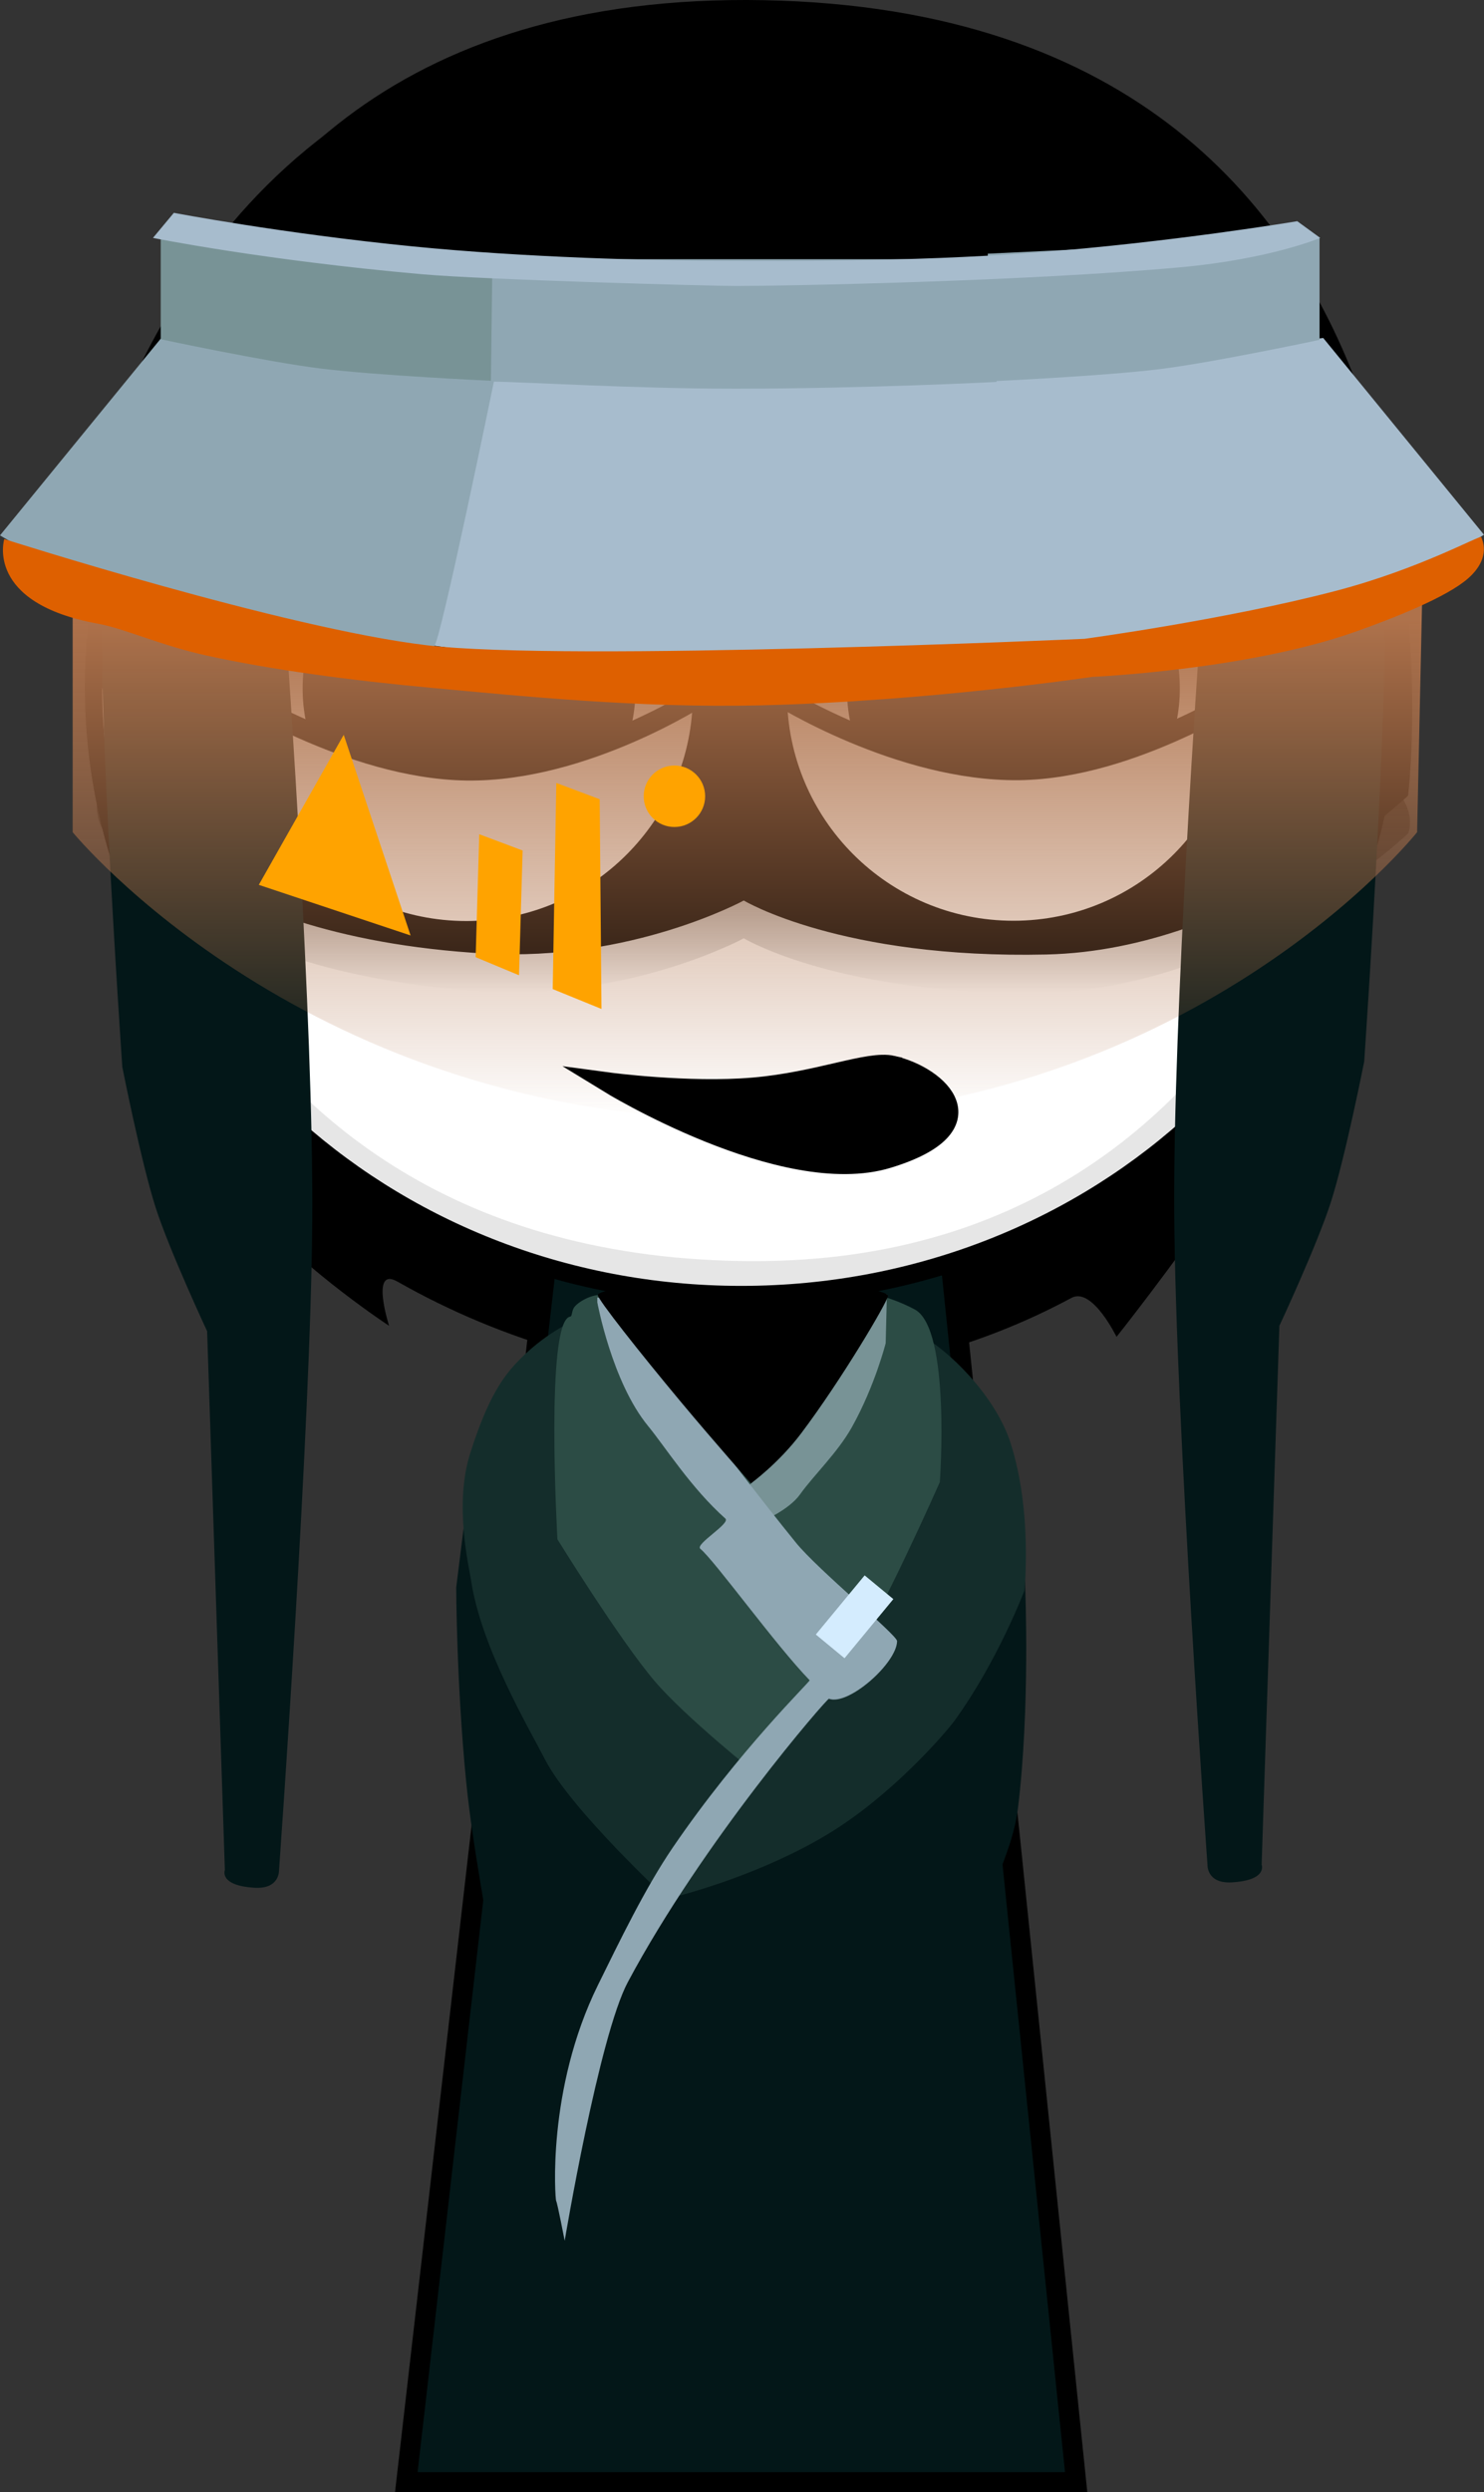 <svg version="1.1" xmlns="http://www.w3.org/2000/svg" xmlns:xlink="http://www.w3.org/1999/xlink" width="147.332" height="247.308" viewBox="0,0,147.332,247.308"><rect x="0" y="0" width="147.332" height="247.308" fill="#333333" stroke="none"/><defs><linearGradient x1="241.127" y1="119.18" x2="241.127" y2="151.584" gradientUnits="userSpaceOnUse" id="color-1"><stop offset="0" stop-color="#000000" stop-opacity="0.996"/><stop offset="1" stop-color="#000000" stop-opacity="0"/></linearGradient><linearGradient x1="240.287" y1="114.501" x2="240.287" y2="164.197" gradientUnits="userSpaceOnUse" id="color-2"><stop offset="0" stop-color="#af724b"/><stop offset="1" stop-color="#af724b" stop-opacity="0"/></linearGradient></defs><g transform="translate(-166.334,-53.092)"><g data-paper-data="{&quot;isPaintingLayer&quot;:true}" fill-rule="nonzero" stroke-linejoin="miter" stroke-miterlimit="10" stroke-dasharray="" stroke-dashoffset="0" style="mix-blend-mode: normal"><path d="M239.557,53.853c32.377,-0.399 53.135,17.351 62.481,40.317c-0.5,-0.039 -1.001,-0.073 -1.501,-0.101c-1.611,-0.089 -5.836,6.185 -6.72,7.51c-2.316,3.474 5.25,12.079 4.354,15.94c-1.69,7.276 -4.109,14.554 -5.131,21.933c-0.638,4.608 -0.612,9.376 -1.186,14.017c-0.217,1.752 -1.005,4.198 -1.028,6.132c-0.047,3.834 0.004,7.669 0.025,11.504c-0.746,-1.002 -1.654,-1.706 -2.372,-0.667c-6.077,8.779 -11.296,15.31 -11.296,15.31c0,0 -2.41,-4.977 -4.471,-3.868c-9.326,5.02 -20.063,7.911 -31.653,7.911c-12.607,0 -24.772,-3.566 -35.271,-9.527c-2.728,-1.549 -0.826,4.388 -0.826,4.388c0,0 -7.938,-5.197 -13.157,-11.007c-2.928,-3.26 -5.292,-6.756 -7.225,-9.964c0.49,-2.39 -0.168,-4.738 -1.263,-7.065l0.144,-0.082c1.984,-1.134 1.398,-10.272 1.382,-11.303c-0.086,-5.577 0.327,-15.286 -6.604,-17.462c0.266,-8.064 -0.292,-17.292 -3.967,-22.63c7.56,-26.73 25.298,-50.795 65.287,-51.287z" fill="#000000" stroke="#000000" stroke-width="0" stroke-linecap="butt"/><g stroke-linecap="butt"><path d="M206.673,299.4l15.143,-131.842l37.783,-0.158l13.574,132z" fill="#031718" stroke="#000000" stroke-width="2"/><path d="M211.627,210.608l0.738,-5.907l55.751,1.108v4.8c0,0 0.506,12.049 -0.728,21.976c-0.506,4.072 -2.761,7.878 -3.176,10.206c-2.262,12.683 -6.086,43.974 -6.086,43.974c0,0 -30.199,-0.644 -34.819,-0.804c-1.711,-0.059 -6.731,-26.12 -7.953,-37.531c-0.453,-4.23 -2.058,-11.578 -2.753,-18.678c-0.959,-9.807 -0.974,-19.143 -0.974,-19.143z" fill="#031718" stroke="none" stroke-width="0"/><path d="M261.088,223.853c-0.791,1.09 -6.176,7.41 -12.672,11.304c-7.345,4.402 -15.846,6.359 -15.846,6.359c0,0 -9.571,-8.871 -12.117,-13.811c-1.645,-3.192 -6.365,-11.192 -7.345,-17.761c-0.206,-1.381 -1.72,-7.526 -0.088,-12.653c0.983,-3.088 2.193,-6.154 3.988,-8.286c2.707,-3.216 6.035,-4.777 6.299,-4.827c4.244,-0.806 24.759,-4.705 34.839,1.62c3.27,2.052 7.193,6.353 8.513,10.472c2.208,6.892 1.371,14.675 1.371,14.675c0,0 -2.652,6.998 -6.943,12.909z" fill="#142d2b" stroke="none" stroke-width="0"/><path d="M241.563,229.213c0,0 -7.158,-5.687 -10.237,-9.307c-3.497,-4.11 -9.651,-14.068 -9.651,-14.068c0,0 -1.238,-21.722 1.27,-22.098c0.223,-0.033 0.12,-0.609 0.444,-0.989c0.479,-0.56 1.433,-0.997 2.022,-1.109c6.41,-1.217 20.787,-2.683 29.395,0.362c0.847,0.3 1.639,0.643 2.361,1.035c3.575,1.938 2.475,17.116 2.475,17.116c0,0 -5.68,12.879 -9.072,18.143c-2.681,4.16 -9.654,10.914 -9.654,10.914z" fill="#2c4c45" stroke="none" stroke-width="0"/><path d="M251.462,186.014v-3.046l2.924,-1.462l-0.122,4.873c0,0 -1.058,4.211 -3.341,8.309c-1.416,2.542 -3.827,4.815 -5.161,6.694c-1.106,1.558 -3.811,2.703 -3.881,2.693c-0.231,-0.03 -4.149,1.403 -1.962,-2.629c0.464,-0.855 3.573,-3.501 5.882,-6.553c3.154,-4.167 5.66,-8.88 5.66,-8.88z" fill="#789396" stroke="none" stroke-width="0"/><path d="M225.635,182.315v-0.487l2.68,0.853c0,0 0.883,0.657 1.111,1.609c0.373,1.557 8.897,13.207 15.933,21.888c2.173,2.682 10.045,9.157 10.038,9.761c-0.027,2.185 -4.837,6.45 -6.767,5.722c-0.166,-0.062 -12.481,14.095 -19.964,28.116c-2.867,5.371 -6.27,25.665 -6.27,25.665c0,0 -0.741,-3.837 -0.848,-3.952c-0.088,-0.095 -0.964,-11.05 4.153,-21.425c2.11,-4.277 4.674,-9.605 7.416,-13.626c6.624,-9.715 13.692,-16.519 13.599,-16.614c-3.382,-3.484 -9.411,-11.855 -10.854,-13.044c-0.557,-0.459 3.031,-2.516 2.487,-3c-3.407,-3.033 -5.964,-7.105 -7.67,-9.182c-3.608,-4.39 -5.045,-12.285 -5.045,-12.285z" fill="#8fa7b3" stroke="none" stroke-width="0"/><path d="M247.329,215.286l4.847,-5.868l2.85,2.354l-4.847,5.868z" fill="#d4ecfe" stroke="none" stroke-width="0"/><path d="M254.486,181.69c0,0.528 -4.619,8.345 -8.629,13.655c-2.245,2.973 -4.964,4.939 -4.964,4.939c0,0 -3.44,-3.863 -7.001,-8.129c-4.015,-4.81 -8.205,-10.11 -8.205,-10.546c0,-0.824 10.523,-1.573 15.045,-1.573c4.522,0 13.754,0.83 13.754,1.654z" fill="#000000" stroke="none" stroke-width="0"/></g><path d="M175.763,121.239c0,-33.302 28.76,-60.298 64.237,-60.298c35.477,0 64.237,26.996 64.237,60.298c0,33.302 -28.76,60.298 -64.237,60.298c-35.477,0 -64.237,-26.996 -64.237,-60.298z" fill="#ffffff" stroke="#000000" stroke-width="2" stroke-linecap="butt"/><path d="M176.472,135.303c0,0 -10.689,-17.444 63.302,-16.043c73.531,1.392 66.354,16.543 66.354,16.543c0,0 -16.143,15.305 -35.91,15.755c-20.369,0.463 -30.042,-5.358 -30.042,-5.358c0,0 -11.177,6.087 -25.632,5.265c-30.272,-1.721 -38.072,-16.162 -38.072,-16.162z" fill="url(#color-1)" stroke="none" stroke-width="0" stroke-linecap="butt"/><path d="M176.472,131.553c0,0 -8.289,-79.844 65.702,-78.443c73.531,1.392 63.954,78.943 63.954,78.943c0,0 -16.143,15.305 -35.91,15.755c-20.369,0.463 -30.042,-5.358 -30.042,-5.358c0,0 -11.177,6.087 -25.632,5.265c-30.272,-1.721 -38.072,-16.162 -38.072,-16.162z" fill="#000000" stroke="none" stroke-width="0" stroke-linecap="butt"/><path d="M176.486,121.293c0,-0.728 5.207,55.919 63.36,56.934c55.564,0.97 63.514,-57.953 63.514,-56.934c0,32.805 -28.402,59.398 -63.437,59.398c-35.035,0 -63.437,-26.594 -63.437,-59.398z" fill="#e6e6e6" stroke="#000000" stroke-width="0" stroke-linecap="butt"/><path d="M189.313,121.668c0,-12.968 10.513,-23.481 23.481,-23.481c12.968,0 23.481,10.513 23.481,23.481c0,12.968 -10.513,23.481 -23.481,23.481c-12.968,0 -23.481,-10.513 -23.481,-23.481z" fill="#ffffff" stroke="#000000" stroke-width="2" stroke-linecap="butt"/><path d="M196.379,121.393c0,-9.128 7.4,-16.528 16.528,-16.528c9.128,0 16.528,7.4 16.528,16.528c0,9.128 -7.4,16.528 -16.528,16.528c-9.128,0 -16.528,-7.4 -16.528,-16.528z" fill="#000000" stroke="none" stroke-width="0" stroke-linecap="butt"/><path d="M267.052,145.149c-12.968,0 -23.481,-10.513 -23.481,-23.481c0,-12.968 10.513,-23.481 23.481,-23.481c12.968,0 23.481,10.513 23.481,23.481c0,12.968 -10.513,23.481 -23.481,23.481z" data-paper-data="{&quot;index&quot;:null}" fill="#ffffff" stroke="#000000" stroke-width="2" stroke-linecap="butt"/><path d="M266.94,137.921c-9.128,0 -16.528,-7.4 -16.528,-16.528c0,-9.128 7.4,-16.528 16.528,-16.528c9.128,0 16.528,7.4 16.528,16.528c0,9.128 -7.4,16.528 -16.528,16.528z" data-paper-data="{&quot;index&quot;:null}" fill="#000000" stroke="none" stroke-width="0" stroke-linecap="butt"/><path d="M201.951,92.86c0,0 6.709,-5.169 11.797,-6.364c5.088,-1.194 12.334,0.699 12.334,0.699c0,0 -8.038,-0.06 -11.968,0.862c-4.106,0.964 -12.164,4.802 -12.164,4.802z" fill="#000000" stroke="none" stroke-width="0" stroke-linecap="butt"/><path d="M265.885,88.058c-3.929,-0.922 -11.968,-0.862 -11.968,-0.862c0,0 7.246,-1.894 12.334,-0.699c5.088,1.194 11.797,6.364 11.797,6.364c0,0 -8.057,-3.838 -12.164,-4.802z" data-paper-data="{&quot;index&quot;:null}" fill="#000000" stroke="none" stroke-width="0" stroke-linecap="butt"/><path d="M180.842,91.53c11.425,-22.682 31.41,-33.071 60.565,-32.853c24.163,0.181 39.144,9.275 47.647,17.236c0.951,0.891 -11.169,5.581 -18.26,7.521c-15.297,4.186 -30.357,6.252 -30.357,6.252l6.65,-11.17c0,0 -23.705,7.343 -34.98,9.59c-11.173,2.226 -31.264,3.423 -31.264,3.423z" fill="#000000" stroke="none" stroke-width="0" stroke-linecap="butt"/><path d="M213.044,111.793c0,0 0.771,-0.941 -0.359,-0.943c-1.312,-0.002 -6.325,0.903 -8.601,0.718c-1.001,-0.081 -0.603,-1.242 -0.599,-1.315c0.036,-0.564 9.799,-2.172 9.799,-2.172c0,0 5.537,-3.068 8.035,-3.34c3.428,-0.374 13.394,-0.491 13.394,-0.491l0.12,5.028c0,0 -6.172,-0.328 -8.476,-0.044c-3.93,0.483 -13.313,2.558 -13.313,2.558z" fill="#000000" stroke="#000000" stroke-width="1.5" stroke-linecap="butt"/><path d="M189.158,122.005c0,-0.617 11.772,7.384 23.528,7.539c11.724,0.154 23.433,-7.539 23.433,-7.539c0,12.968 -10.513,23.481 -23.481,23.481c-12.968,0 -23.481,-10.513 -23.481,-23.481z" data-paper-data="{&quot;index&quot;:null}" fill="#ffffff" stroke="#000000" stroke-width="2" stroke-linecap="butt"/><path d="M267.506,129.509c11.552,-0.147 22.925,-8.137 22.925,-7.531c0,12.968 -10.513,23.481 -23.481,23.481c-12.968,0 -23.481,-10.513 -23.481,-23.481c0,0 12.114,7.682 24.036,7.531z" data-paper-data="{&quot;index&quot;:null}" fill="#ffffff" stroke="#000000" stroke-width="2" stroke-linecap="butt"/><path d="M244.852,116.998l-1.688,2.51l-7.232,-0.179l2.785,-1.324z" fill="#ffffff" stroke="none" stroke-width="0" stroke-linecap="butt"/><path d="M245.249,107.67v-5.967c0,0 6.792,-1.66 9.807,-1.756c3.595,-0.114 10.969,0.903 10.969,0.903c0,0 -0.063,1.006 0.681,1.264c1.926,0.667 6.223,1.182 8.449,2.4c1.657,0.907 1.324,1.884 1.298,2.088c-0.035,0.277 -2.05,-0.215 -4.779,-0.876c-2.681,-0.65 -6.076,-1.467 -6.076,-1.467c0,0 -7.659,0.01 -11.093,0.682c-3.27,0.64 -9.257,2.727 -9.257,2.727z" fill="#000000" stroke="#000000" stroke-width="1.5" stroke-linecap="butt"/><path d="M288.64,239.881c-2.531,0.152 -2.428,-1.76 -2.428,-1.76c0,0 -3.166,-43.85 -3.303,-64.588c-0.13,-19.644 2.502,-56.737 2.502,-56.737c0,0 15.074,-14.593 17.991,-7.169c1.475,3.753 -1.631,48.806 -1.631,48.806c0,0 -1.872,9.476 -3.31,13.954c-1.365,4.251 -5.111,12.268 -5.111,12.268l-1.76,53.467c0,0 0.626,1.546 -2.95,1.76z" data-paper-data="{&quot;index&quot;:null}" fill="#031718" stroke="none" stroke-width="0" stroke-linecap="butt"/><path d="M188.658,238.657l-1.76,-53.467c0,0 -3.746,-8.017 -5.111,-12.268c-1.438,-4.478 -3.31,-13.954 -3.31,-13.954c0,0 -3.106,-45.053 -1.631,-48.806c2.917,-7.423 17.991,7.169 17.991,7.169c0,0 2.632,37.093 2.502,56.737c-0.137,20.738 -3.303,64.588 -3.303,64.588c0,0 0.103,1.912 -2.428,1.76c-3.576,-0.214 -2.95,-1.76 -2.95,-1.76z" fill="#031718" stroke="none" stroke-width="0" stroke-linecap="butt"/><path d="M295.343,114.027c-10.753,2.977 -41.125,4.499 -55.819,4.575c-16.413,0.085 -31.424,-1.171 -31.579,-1.857c-0.908,-4.021 -8.049,-20.618 6.71,-26.238c14.009,-5.334 49.937,0.198 49.937,0.198l33.112,-4.075l15.962,19.528c0,0 -8.385,5.118 -18.323,7.869z" data-paper-data="{&quot;index&quot;:null}" fill="#a7bccd" stroke="none" stroke-width="0" stroke-linecap="butt"/><path d="M166.334,106.219l15.962,-19.528l33.112,4.075c0,0 -5.389,26.284 -5.979,26.453c-1.593,0.458 -14.019,-0.154 -24.772,-3.131c-9.938,-2.751 -18.323,-7.869 -18.323,-7.869z" fill="#8fa7b3" stroke="none" stroke-width="0" stroke-linecap="butt"/><path d="M208.57,90.04l-0.158,-11.227h56.859v12.177c0,0 -12.878,0.667 -25.897,0.671c-10.149,0.002 -20.446,-0.647 -24.39,-0.714c-3.348,-0.056 -6.414,-0.907 -6.414,-0.907z" fill="#8fa7b3" stroke="none" stroke-width="0" stroke-linecap="butt"/><path d="M281.489,89.719c-5.651,0.703 -16.93,1.215 -16.93,1.215l-0.158,-12.668l32.937,-1.583v10.134c0,0 -10.483,2.234 -15.848,2.902z" data-paper-data="{&quot;index&quot;:null}" fill="#8fa7b3" stroke="none" stroke-width="0" stroke-linecap="butt"/><path d="M182.292,86.757v-10.134l32.937,1.583l-0.158,12.668c0,0 -11.279,-0.512 -16.93,-1.215c-5.366,-0.667 -15.848,-2.902 -15.848,-2.902z" fill="#789396" stroke="none" stroke-width="0" stroke-linecap="butt"/><path d="M181.52,76.7l2.073,-2.488c0,0 10.716,2.046 23.797,3.338c10.854,1.072 23.465,1.43 31.761,1.43c3.884,0 17.347,0.129 29.869,-0.814c13.568,-1.023 26.104,-3.124 26.104,-3.124l2.28,1.658c0,0 -4.908,2.097 -13.87,2.914c-15.385,1.402 -39.085,1.854 -44.176,1.854c-2.62,0 -24.881,-0.613 -31.103,-1.161c-15.766,-1.389 -26.735,-3.607 -26.735,-3.607z" fill="#a7bccd" stroke="none" stroke-width="0" stroke-linecap="butt"/><g stroke="none" stroke-width="0" stroke-linecap="butt"><path d="M173.549,135.67v-23.699c0,0 9.068,3.31 21.772,5.195c14.001,2.077 32.255,2.749 43.94,2.771c11.448,0.022 30.571,-1.492 45.036,-3.47c13.807,-1.888 23.235,-4.243 23.235,-4.243l-0.506,23.446c0,0 -22.497,28.351 -66.021,28.525c-44.036,0.176 -67.456,-28.525 -67.456,-28.525z" fill="url(#color-2)"/><g fill="#ffa300"><path d="M192.027,140.897l8.432,-14.891l6.638,19.914z"/><path d="M213.556,148.073l0.359,-12.199l4.306,1.615l-0.359,12.379z"/><path d="M221.206,151.238l0.359,-20.452l4.306,1.615l0.179,20.811z"/><path d="M230.24,132.106c0,-1.684 1.365,-3.05 3.05,-3.05c1.684,0 3.05,1.365 3.05,3.05c0,1.684 -1.365,3.05 -3.05,3.05c-1.684,0 -3.05,-1.365 -3.05,-3.05z"/></g></g><path d="M166.758,106.585c0,0 27.68,8.839 41.972,10.54c13.898,1.654 65.289,-0.644 65.289,-0.644c0,0 14.018,-1.897 24.934,-4.756c8.423,-2.206 14.389,-5.598 14.441,-5.335c0.03,0.151 1.089,1.973 -1.294,4.086c-2.102,1.864 -7.386,3.956 -11.276,5.328c-10.72,3.781 -26.051,4.454 -26.051,4.454c0,0 -16.241,2.428 -32.989,2.826c-12.023,0.286 -24.07,-0.955 -32.576,-1.735c-8.121,-0.745 -15.962,-1.802 -22.343,-3.202c-4.58,-1.005 -8.156,-2.683 -10.795,-3.162c-11.28,-2.048 -9.313,-8.399 -9.313,-8.399z" fill="#de6000" stroke="none" stroke-width="0" stroke-linecap="butt"/><path d="M254.916,158.842c4.686,1.072 9.936,6.018 -0.443,9.174c-10.379,3.156 -27.75,-7.508 -27.75,-7.508c0,0 7.918,1.061 14.408,0.509c6.444,-0.548 11.45,-2.71 13.785,-2.176z" fill="#000000" stroke="#000000" stroke-width="2" stroke-linecap="round"/></g></g></svg>